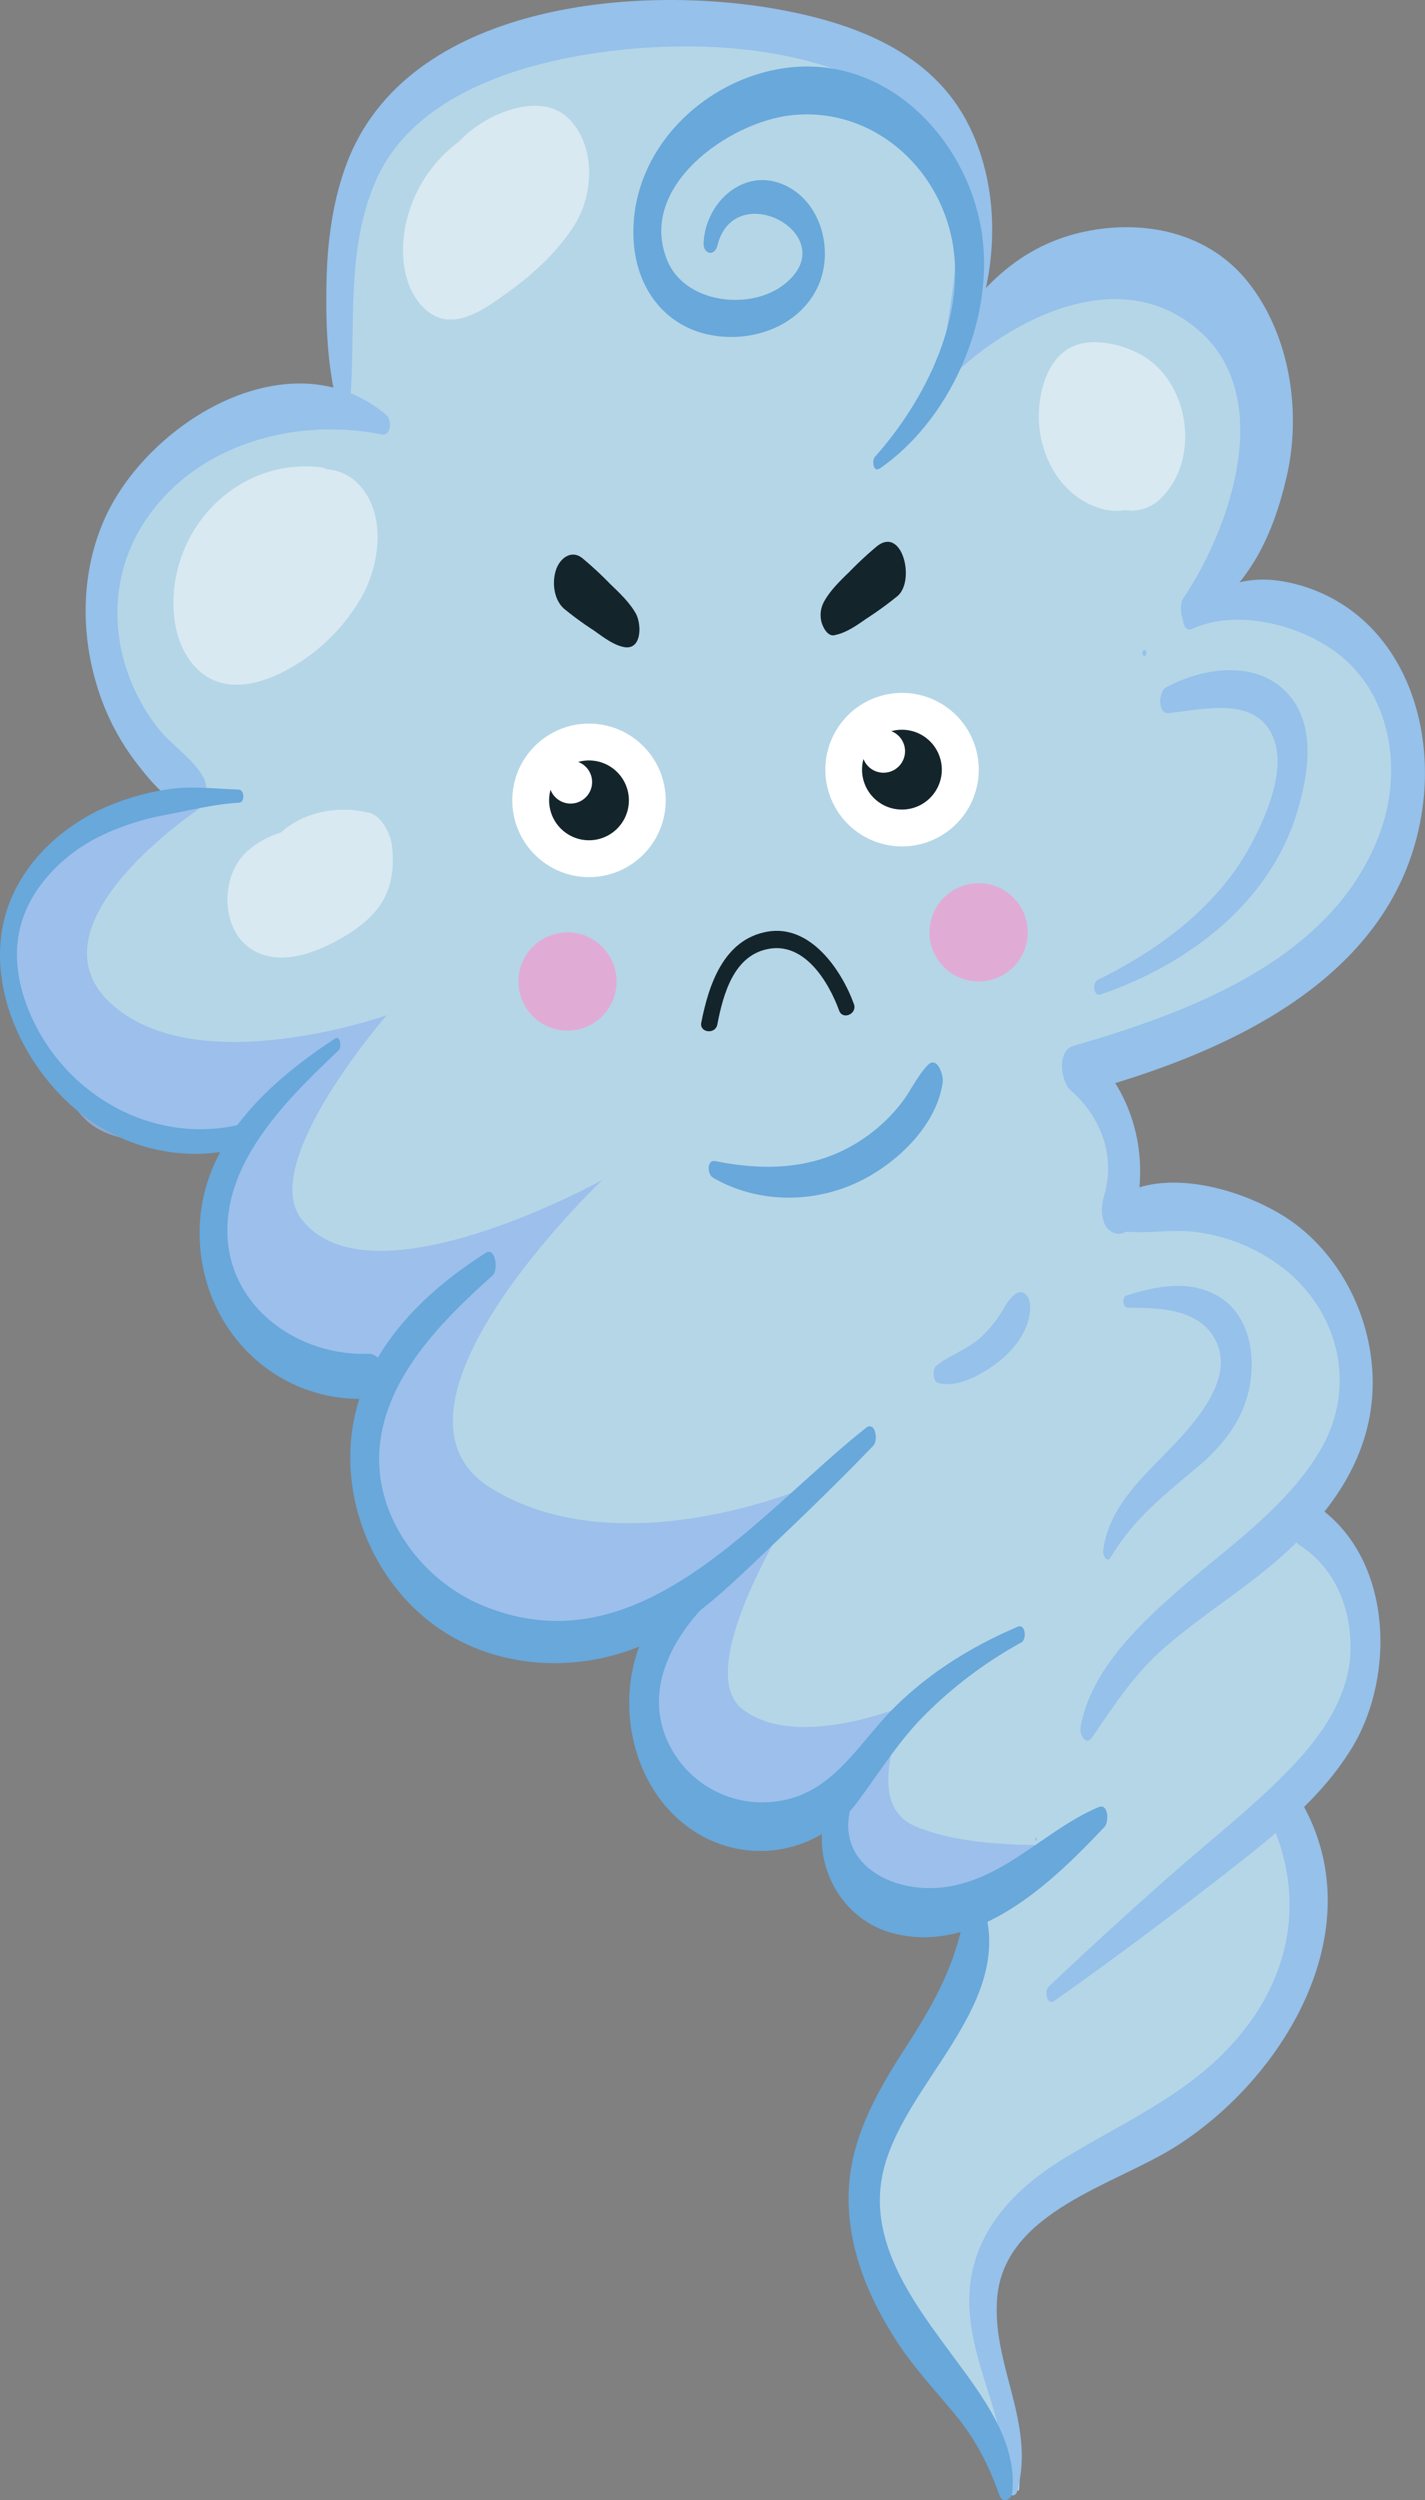 <svg xmlns="http://www.w3.org/2000/svg" viewBox="0 0 423 741.61"><rect x="0" y="0" width="423" height="741.61" fill="#808080" stroke="none"/><defs><style>.cls-1{fill:#b5d6e7;}.cls-2{fill:#94b7ed;opacity:0.75;}.cls-3{fill:#14242b;}.cls-4{fill:#95c1eb;}.cls-5,.cls-7{fill:#fff;}.cls-6{fill:#68a8db;}.cls-7{opacity:0.47;}.cls-8{fill:#e0acd6;}</style></defs><g id="Layer_2" data-name="Layer 2"><g id="Слой_2" data-name="Слой 2"><path class="cls-1" d="M325.93,319.18q19-8.82,38-17.66c21.62-10.07,43.88-23.81,52.89-47.08,10.06-26,2.25-58.4-21.7-73.95-7.39-4.8-22.07-2.77-29.93-4.09-1.56-.26,4.59-6.76,5.32-8.17.91-1.77,1.76-3.59,2.53-5.46,8.52-20.78,8.92-49.14-4.29-68.16-15-21.62-40.85-19.67-62.42-9.1-4.22,2.07-8.44,4.39-12.55,6.94a2.33,2.33,0,0,1-3.55-2.21,92.12,92.12,0,0,0-4.3-38.69c-4.7-13.69-14.18-25-27.54-30.8s-28.87-8-43.12-10.25c-26.37-4.08-56-1.12-79,13.22S100.11,59.9,97.43,87.16c-.87,8.8,2.12,22.25,3.64,31,.21,1.22-5.95-1.2-7.14-.9-29.21,7.53-56.74,24.12-61.44,53.95A67.11,67.11,0,0,0,45.27,221.4l9.89,11.53a2.34,2.34,0,0,1-1.75,3.82s-22.63,3.44-29.21,7.06C7.09,253.23,1.87,274.93,5.79,296.6c4.46,24.58,22.21,37.28,45.93,40a102.66,102.66,0,0,0,13.25.52,2.33,2.33,0,0,1,2.22,3.17c-4.28,11.11-6,22.91-3.73,35.1,3.92,21,18.4,32.65,39.47,32,1,0,2.07-.07,3.1-.12a2.34,2.34,0,0,1,2.35,3c-5.27,19.11-.83,41.25,13.52,55.09,13.38,12.9,34.06,17.24,52.06,18.07a74.8,74.8,0,0,0,15.54-.83,2.34,2.34,0,0,1,2.65,2.95c-6,21.27.69,48,23.53,55.4,10.54,3.39,22.42,3.25,34.21,1.85,0,.23,0,.47,0,.69.28,11.38,5.63,25.6,18.56,26.76a147.78,147.78,0,0,0,20.82.38,2.34,2.34,0,0,1,2.36,1.59,22.56,22.56,0,0,1,1,6.91c0,3.52-4.18,10-7.8,14.93-11.67,16-22.5,29.44-27.09,49.22A88.18,88.18,0,0,0,255.53,662c0,.12,0,.24,0,.36a67.72,67.72,0,0,0,5.72,21.52c4.5,9.5,11.82,17,19,24.53,6.95,7.29,14.41,14.51,18.38,23.93a39.57,39.57,0,0,1,2,6.37,3.9,3.9,0,0,0,1.86,0c.6-6.58-.47-13-3.52-20.15-4.1-9.69-8.58-19.2-8.27-30,0-.68.06-1.34.12-2a38.94,38.94,0,0,1,2-12c3.31-9.56,11.28-16.37,19.32-22.07,9.7-6.86,21.1-12.5,31.56-18.2,24.52-13.34,43.69-34,46-63,1-12.2.16-26.16-5.56-37.43a2.35,2.35,0,0,1,.44-2.78c16.43-16.08,23.25-38.71,13.78-61.26a47.77,47.77,0,0,0-7.62-12.55c-.68-.81-2.5-3.14-1.93-4a108.93,108.93,0,0,0,7.29-12.74c9.61-22.56,7.48-48.19-10.13-66.31-12.35-12.71-30.62-15.79-47.62-16.45l-1.37,0a2.35,2.35,0,0,1-2.27-2.57A48.53,48.53,0,0,0,334,340c-1.53-7.35-4.57-12.88-8.72-17A2.35,2.35,0,0,1,325.93,319.18Z"/><path class="cls-2" d="M60.09,239.24S7.27,273.85,32.77,297.53s82,3.64,82,3.64S77,344.53,89.23,361.27c20,27.33,89.55-11.23,89.55-11.23s-71.33,67.7-33.08,91.38,93.8-.31,93.8-.31S204,494.23,220.37,507s49.48-1.51,49.48-1.51-14.87,28.84,1.52,36.12,43.71,5.47,43.71,5.47-31,34-50.08,17.91-16.8-31.35-16.8-31.35-26.61,17.08-42.7-.23-16.09-46.44-9.72-54.64c0,0-49.48,18.52-68-4.85s-21.56-53.73-14.58-66.79c0,0-29.44-.91-41.28-17,0,0-14.87-28.84-6.07-42.5s-27.63-2.73-40.38-15.48-34-50.39-17.91-70.73S60.09,239.24,60.09,239.24Z"/><path class="cls-3" d="M212.93,303.9c1.77-9.06,4.93-20.87,15.68-22.5,10.41-1.57,17.38,9.88,20.49,18.4,1.06,2.9,5.44.94,4.38-1.95-3.74-10.28-13-23.68-25.63-21.49-13,2.24-17.49,15.73-19.68,27-.6,3,4.17,3.58,4.76.57Z"/><path class="cls-4" d="M281.72,112.38c18.9-18.34,51.44-34.77,74.62-13.92,22.3,20,8.7,58.7-5.27,79.3-1.19,1.76-.39,9.58,3,7.35,16.13-10.56,23.38-24.7,27.79-43.37,4.54-19.23,1.18-42.21-11.34-58-11.72-14.8-30.8-18.8-48.69-15-20.73,4.4-34,19.35-43.6,37.22-1.1,2.06.11,9.7,3.47,6.44Z"/><path class="cls-4" d="M339.69,194.62c.81,0,.77-1.82,0-1.82s-.77,1.82,0,1.82Z"/><path class="cls-4" d="M387.68,458.72c1.61,0,1.54-3.64-.09-3.64s-1.54,3.64.09,3.64Z"/><path class="cls-4" d="M313,593.52c17.46-12.31,34.66-25.19,51.51-38.34,13.61-10.62,27.65-21.71,36.78-36.66,13.25-21.68,12-57.26-11.14-72.25-6.37-4.13-9.16,9.06-4.32,12.15,10.15,6.48,15,18,15.07,29.85.15,14.3-8.3,26.32-17.84,36.27-10.4,10.86-22.42,20.22-33.73,30.11-12.88,11.27-25.62,22.93-38.06,34.69-1.39,1.32-.52,5.77,1.73,4.18Z"/><path class="cls-4" d="M302,738.8c5.43-20.34-7.94-37.74-5.94-57.71,2.52-25.18,35.05-33,52.91-44.32,32.85-20.73,59.54-65.85,36.52-103.57-4.5-7.37-9.21,4.57-7.36,9.08,9.09,22.14,4.63,44.37-11,62.54-14.55,16.88-34,24.72-52.47,36.2-14.29,8.91-26.1,21.83-26.9,39.43-.91,19.73,11.75,37.24,10.62,56.95-.13,2.23,2.87,4.35,3.65,1.4Z"/><path class="cls-4" d="M103.89,119.78c1.89-22-1.47-44.7,7.44-65.66,10.84-25.45,41.88-35.11,67-38.59,27-3.73,59.26-2.25,83.6,11.3C289.17,42,285.25,71.55,281,97.77c-.68,4.24,3.63,9.39,6.24,3.79,9.08-19.43,10.14-44.44.54-64C277,15.53,253.77,6.9,231,2.78,188.6-4.89,120.77,1.15,102.92,48.5c-4.2,11.14-5.75,23.23-6,35.08s.15,24.9,3.18,36.29c.66,2.48,3.53,2.85,3.78-.09Z"/><circle class="cls-5" cx="174.84" cy="237.42" r="22.77"/><circle class="cls-3" cx="174.84" cy="237.42" r="11.84"/><path class="cls-5" d="M163,232a6.38,6.38,0,1,1,6.37,6.37A6.38,6.38,0,0,1,163,232Z"/><path class="cls-5" d="M245,228.31a22.77,22.77,0,1,1,22.77,22.77A22.76,22.76,0,0,1,245,228.31Z"/><path class="cls-3" d="M255.89,228.31a11.84,11.84,0,1,1,11.84,11.84A11.84,11.84,0,0,1,255.89,228.31Z"/><path class="cls-5" d="M255.89,222.85a6.38,6.38,0,1,1,6.37,6.37A6.37,6.37,0,0,1,255.89,222.85Z"/><path class="cls-3" d="M247.6,188.44c3.62-.69,6.62-2.87,9.61-4.94a103.58,103.58,0,0,0,9.26-6.73c5.23-4.56,1.42-20.62-6.09-14.78a104.11,104.11,0,0,0-8.23,7.63c-2.73,2.64-5.69,5.49-7.53,8.84a8.25,8.25,0,0,0-.65,6.45c.44,1.35,1.76,3.89,3.63,3.53Z"/><path class="cls-3" d="M188.74,182c-1.88-3.34-4.93-6.18-7.67-8.83a106.58,106.58,0,0,0-8.26-7.64c-3.2-2.49-6.49,0-7.68,3.29-1.35,3.72-.81,9,2.32,11.77a99.16,99.16,0,0,0,8.72,6.36c2.67,1.86,5.8,4.36,9.05,5,5.39,1,5.25-6.86,3.52-9.94Z"/><path class="cls-6" d="M212.66,465.76c-34,11.72-33.87,63.65-3.32,79.37a35.88,35.88,0,0,0,45.21-10.63c6.86-9.23,12.53-18.58,20.88-26.67a126.46,126.46,0,0,1,27.71-20.59c1.73-.94,1.26-5.65-1-4.69C288.74,488.26,276.45,495.79,266,506c-10.7,10.39-18.11,25.4-34.12,28.15A30.86,30.86,0,0,1,197.15,514c-5.67-16.54,5.26-32.25,17.19-42.69,1.54-1.35,1.09-6.48-1.68-5.52Z"/><path class="cls-4" d="M329.65,364.58c8.06,2.16,17.12-.24,25.5.92a53.37,53.37,0,0,1,27.58,12.16c15.59,13.6,19.69,35.22,8.91,53-10,16.57-26.62,27.9-41,40.38-12.39,10.77-27,24.5-29.9,41.45-.33,1.91,1.59,5.6,3.44,2.91,6.79-9.89,12.54-18.9,21.77-26.88,8.67-7.48,18.26-13.8,27.27-20.85,16.8-13.13,31.89-30,34-52.18,1.86-19.45-6.62-39.94-22.14-51.95-13.46-10.43-41.87-19.28-56.24-6.09-1.6,1.47-1.84,6.41.78,7.11Z"/><path class="cls-4" d="M307.51,546c.4,0,.38-.91,0-.91s-.38.91,0,.91Z"/><path class="cls-6" d="M251,527.23c-14,15.16-6,40.81,13.8,46.18,25,6.76,47.48-14.94,63.07-31.49,1.34-1.42,1.23-7.1-1.77-5.84-15.58,6.57-27,20.58-44.42,23.54s-36.71-7.94-27.52-27.83c.75-1.63-.88-7-3.16-4.56Z"/><path class="cls-6" d="M286.56,566.18c-2.5,15.88-8.95,27.59-17.61,41-8.11,12.53-15.81,25.74-16.91,41-1.23,17.06,5.49,33.32,14.77,47.3,5,7.51,11.07,13.93,16.78,20.86,6.22,7.56,9.8,14.79,13.13,23.93.89,2.46,3.48,1.37,3.73-.84,1.71-15.1-9-28.88-17.43-40.31-11.36-15.37-25.21-33.4-21.11-53.8,5.35-26.65,39.07-49.67,30.27-79.2-1.11-3.74-4.94-4.18-5.62.13Z"/><path class="cls-6" d="M99.52,308.05C77.83,322.23,57,341.85,59.44,370.22c2.24,26.18,23.75,46.13,50.24,44.69,5.91-.32,5.58-13.52-.33-13.31-20.72.73-41.36-13.67-41.85-35.78s18.27-40.25,33.07-54.31c.87-.83.44-4.44-1-3.46Z"/><path class="cls-4" d="M114.7,123.1c-28.5-23.85-71.1,2.18-83.81,31.19-6.69,15.27-7,32.88-2.23,48.73A71.29,71.29,0,0,0,40,225.66c4.07,5.29,10.91,14.31,18.11,14,4.19-.19,3.59-6.69,2.23-9.1-3.32-5.91-9.79-9.68-13.93-15.2a58.57,58.57,0,0,1-8.75-16.51c-4.48-13.38-3.7-28.12,3.15-40.55,14-25.41,45.15-34.89,72.43-29.44,2.93.59,3.13-4.35,1.45-5.76Z"/><path class="cls-6" d="M257,423.61c-32.26,25.5-67,71.76-113.49,52.77-18.26-7.46-32.54-26.55-30.84-46.84,1.76-21.07,18.68-37.9,33.54-51.17,1.8-1.6.87-8.54-2-6.72-18.94,12-36.06,29-39.58,52-3.25,21.32,5.81,44,22.77,57.3,18.79,14.77,45.41,16,66.55,5.61,11.21-5.52,20.55-14.15,29.54-22.68,12.07-11.45,24.2-23,35.72-35,1.64-1.7.57-7.48-2.18-5.3Z"/><path class="cls-6" d="M211.59,349.32c13.5,7.84,30.44,7.79,44.34.73,10.89-5.54,22.21-16.52,23.91-29.07.27-2-1.63-7.94-4.46-5-3.15,3.32-4.94,7.45-7.69,11.07a49.4,49.4,0,0,1-15.1,13c-12.53,7-26.49,7.16-40.25,4.38-2.55-.51-2.45,3.87-.75,4.85Z"/><path class="cls-4" d="M354.05,186.49c14-6.29,34.27-.65,45.31,9.25,13.93,12.51,16.56,33.45,10.55,50.51-13.36,37.9-56.09,53.84-91.3,64-4.89,1.41-3.78,10.59-.81,13.18,9.13,7.94,13.46,19.72,9.86,31.54-.91,3-1,8.22,2,10.23,2.79,1.83,5.78.34,6.69-2.86,5.3-18.63.53-38.39-14.11-51.45q-.39,6.58-.8,13.17c43.47-11.84,94.48-34.53,100.94-85.29,2.49-19.55-2.64-41.14-17.65-54.74a47.81,47.81,0,0,0-24.92-11.73c-10.37-1.54-18.55,1.94-27.21,7.3-2.4,1.47-1.9,8.42,1.43,6.93Z"/><path class="cls-4" d="M326.71,295c25.46-8.69,49.81-26.67,58.13-53.46,3.41-11,6.06-25.76-2.15-35.3-9.21-10.72-25.42-8.37-36.58-2.31-2.28,1.24-2.58,7.94.86,7.59,10.43-1.08,25.89-5.19,31,7.26,4,9.73-2.38,24.17-7.27,32.92-9.87,17.69-27,30.21-44.87,39-1.65.81-1.23,5,.89,4.32Z"/><path class="cls-4" d="M334.79,387.93c8.58,0,19.68.18,25,7.89,6.68,9.74-.87,20.78-7.35,28.38-9.38,11-23,20.43-25,35.84-.15,1.14,1.12,3.83,2.26,1.91,6.8-11.39,15.8-18.39,25.79-26.79,8.33-7,14.55-15.3,15.83-26.36,1.06-9.14-1.35-19.5-9.82-24.36-8.63-4.94-18.21-2.92-27.14-.13-1.34.42-1.09,3.63.41,3.62Z"/><path class="cls-4" d="M278.6,410.27c5.76,1.49,12.7-2.5,17.21-5.85,5.36-4,10-10,10-16.93,0-2.41-1.84-5.42-4.39-3.65-2.06,1.43-3.15,3.93-4.51,6a38.77,38.77,0,0,1-5.22,6.35c-4.09,4-9.26,5.5-13.66,8.86-1.3,1-1.27,4.76.58,5.24Z"/><path class="cls-7" d="M106,143.19a14.37,14.37,0,0,0-9.06-4,4.64,4.64,0,0,0-1.62-.55C75.18,136.1,56.86,150.15,52.46,170c-2.12,9.54-1.12,21.79,6.48,28.82,7.85,7.25,18.83,4.16,27.18-.63a56.06,56.06,0,0,0,21.5-21.6C112.94,166.8,114.73,151.73,106,143.19Z"/><path class="cls-7" d="M168.68,35.07c-6.91-6.68-18.43-3.11-25.59,1.35a35.08,35.08,0,0,0-6.92,5.64A41.08,41.08,0,0,0,121.09,64c-2.61,8.83-2.17,21.29,5.26,27.85,7.81,6.91,17,.17,23.78-4.66,7.81-5.55,15.75-12.74,20.74-21C176.34,57.05,176.75,42.87,168.68,35.07Z"/><path class="cls-7" d="M116.31,250.65c-.39-3.28-3-8.56-6.56-9.48-9.29-2.41-19.66-.31-26.4,5.81a26,26,0,0,0-10.25,5.81c-8,7.5-7.64,24,2.59,29.4,8.17,4.33,18.37.3,25.71-3.93C112.67,271.77,117.94,264.19,116.31,250.65Z"/><path class="cls-7" d="M339.12,105.48c-5-2.93-12.19-4.84-18-3.58-9.43,2-12.7,13-12.75,21.52-.07,8.8,3.8,18.28,10.94,23.65,4.17,3.14,9.82,5.23,14.64,4.24a12.29,12.29,0,0,0,10.83-3.67C356.41,136,353,113.54,339.12,105.48Z"/><path class="cls-8" d="M153.89,291.15a14.57,14.57,0,1,1,14.57,14.57A14.57,14.57,0,0,1,153.89,291.15Z"/><path class="cls-8" d="M275.92,276.58a14.58,14.58,0,1,1,14.58,14.57A14.57,14.57,0,0,1,275.92,276.58Z"/><path class="cls-6" d="M70.86,234.21C63.44,234,56.44,233,49,234.28a72.93,72.93,0,0,0-20.17,6.32C18.08,246,8.8,254.49,3.77,265.52c-11.13,24.4,3.9,55.09,25.42,68.46,13,8.08,29.16,10.64,43.88,6,2.68-.86,1.86-7.28-1.34-6.49-23.92,5.9-48.29-6.22-60.14-27.38-6-10.78-9-23.77-4.11-35.52,4-9.72,12.46-17.62,21.75-22.31a75.93,75.93,0,0,1,20-6.57c7.11-1.34,14.55-3.2,21.77-3.6,1.72-.1,1.62-3.82-.1-3.87Z"/><path class="cls-6" d="M261.15,139c22.13-15.36,35.25-47,29.67-73.32-5.67-26.71-29.16-49.49-57.75-45.5-25.59,3.57-47.62,26.42-44.81,53.17,1.36,12.89,9.51,23.46,22.51,26,11.76,2.33,25.32-2,31.32-12.95,5.67-10.27,2.49-25.43-8.32-31.07-12.34-6.43-24.4,4.42-24.91,16.77-.14,3.3,3.26,4.1,4.09.74,5.2-20.81,38.09-2.66,19.72,11.6-10.1,7.84-29.4,5.51-34.59-7.16-9-21.87,18.09-40.89,36.51-43.06,22.71-2.67,42.53,13.4,47.65,35.28,5.47,23.39-7.39,49.07-22.51,66-1,1.12-.5,4.79,1.42,3.45Z"/></g></g></svg>